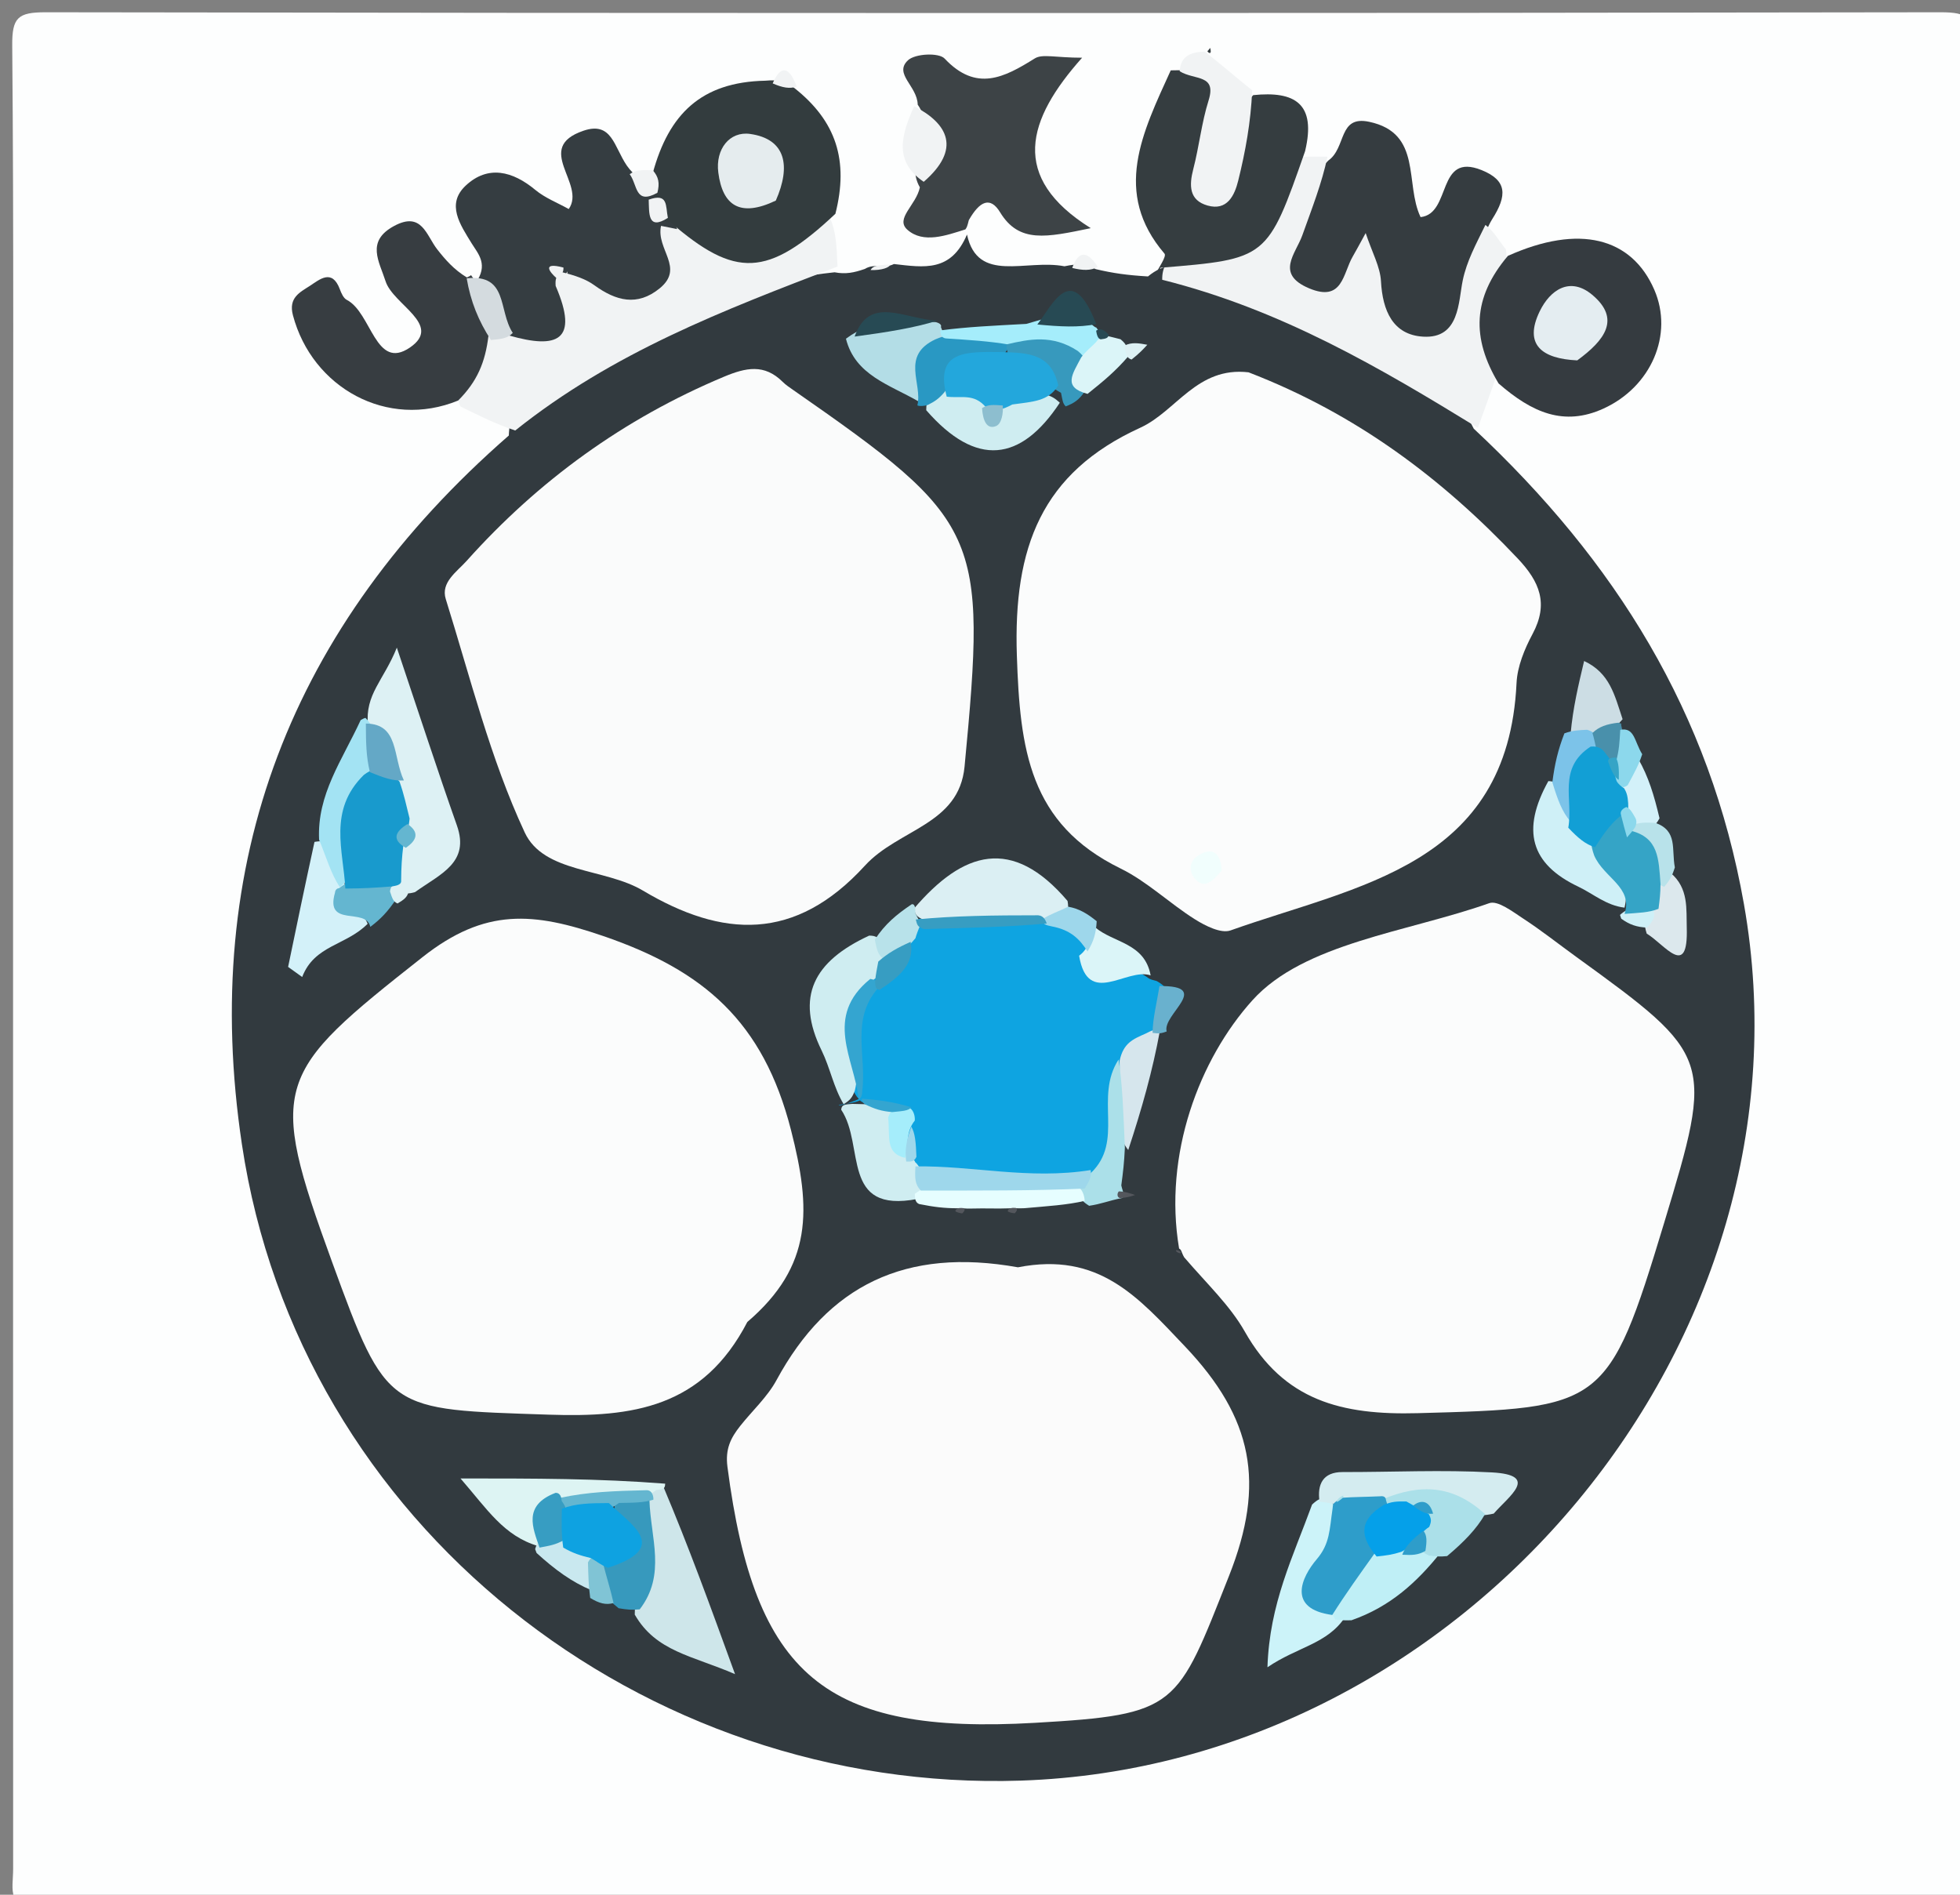 <svg version="1.1" id="Layer_1" xmlns="http://www.w3.org/2000/svg" xmlns:xlink="http://www.w3.org/1999/xlink" x="0px" y="0px"
	 width="100%" viewBox="0 0 150 145" enable-background="new 0 0 150 145" xml:space="preserve">
<rect x="0" y="0" width="150" height="145" fill="#808080" stroke="none"/>
<path fill="#FDFEFE" opacity="1" stroke="none" 
	d="
M1,47 
	C1,32.167 1.059,17.833 0.936,3.501 
	C0.917,1.351 1.354,0.936 3.5,0.939 
	C51.833,1.018 100.167,1.018 148.5,0.939 
	C150.646,0.936 151.065,1.354 151.061,3.5 
	C150.981,50.167 150.981,96.833 151.061,143.5 
	C151.065,145.646 150.646,146.064 148.5,146.061 
	C100.167,145.982 51.833,145.95 3.5,146.116 
	C0.384,146.127 1.007,144.654 1.006,143 
	C0.998,111.167 1,79.333 1,47 
z"/>
<path fill="#323A3F" opacity="1" stroke="none" 
	d="
M112.786,32.804 
	C123.643,42.944 130.877,54.561 133.463,69.18 
	C139.375,102.609 112.132,135.145 78.12,136.266 
	C49.279,137.216 22.889,116.772 18.512,87.565 
	C15.287,66.046 22.213,47.921 38.94,33.329 
	C38.99,31.95 39.402,31.003 40.287,30.489 
	C47.663,26.209 54.972,21.749 63.873,20.838 
	C64.719,20.999 65.353,20.87 66.191,20.579 
	C66.936,20.121 67.594,20.609 68.414,20.206 
	C70.721,20.466 72.776,20.84 74.004,17.949 
	C74.831,21.734 78.5,19.806 81.466,20.378 
	C82.474,20.168 83.05,20.161 83.859,20.596 
	C85.177,20.908 86.247,21.06 87.856,21.155 
	C89.063,20.161 90.003,20.241 91.307,20.534 
	C97.361,23.27 103.426,25.172 108.587,28.921 
	C110.045,29.98 111.798,30.711 112.786,32.804 
z"/>
<path fill="#353D41" opacity="1" stroke="none" 
	d="
M36.359,21.711 
	C37.434,20.261 36.584,19.419 36.095,18.622 
	C35.224,17.201 34.121,15.625 35.643,14.202 
	C37.346,12.61 39.234,13.09 40.974,14.537 
	C41.716,15.153 42.668,15.517 43.527,15.997 
	C44.879,14.061 40.794,11.322 44.649,10.006 
	C46.825,9.263 46.986,11.224 47.968,12.667 
	C48.534,13.483 49.09,13.708 49.849,14.179 
	C50.233,14.52 50.371,14.677 50.681,15.101 
	C51.064,15.747 51.26,16.135 51.579,16.844 
	C51.782,17.382 51.85,17.605 51.981,18.179 
	C51.239,24.236 49.549,25.088 44.068,22.173 
	C43.529,21.596 43.371,21.223 43.429,20.769 
	C43.126,21.171 43.224,21.518 43.729,22.143 
	C44.27,25.079 43.559,26.875 40.166,26.855 
	C37.766,26.012 37.772,23.767 36.359,21.711 
z"/>
<path fill="#353C40" opacity="1" stroke="none" 
	d="
M101.659,12.285 
	C103.054,11.295 102.399,8.813 104.785,9.321 
	C108.874,10.19 107.489,14.045 108.718,16.615 
	C111.112,16.356 109.914,11.618 113.39,13.018 
	C115.349,13.808 115.359,14.957 114.189,16.789 
	C112.917,18.874 113.717,21.012 112.904,22.87 
	C112.097,24.711 111.589,26.848 108.989,26.698 
	C106.734,26.567 105.435,25.143 104.744,23.05 
	C104.435,22.111 104.542,21.073 104.007,20.201 
	C104.278,19.596 102.978,19.91 103.644,19.943 
	C103.929,19.956 103.857,20.099 103.813,20.422 
	C103.504,22.686 101.931,23.018 100.161,22.645 
	C98.359,22.265 97.913,20.743 98.116,19.146 
	C98.44,16.606 99.538,14.389 101.659,12.285 
z"/>
<path fill="#F1F3F4" opacity="1" stroke="none" 
	d="
M101.592,11.993 
	C101.174,13.997 100.388,15.991 99.667,18.008 
	C99.161,19.424 97.569,20.966 100.191,22.066 
	C102.769,23.148 102.771,20.921 103.526,19.63 
	C103.773,19.208 104,18.774 104.516,17.836 
	C105.009,19.322 105.626,20.409 105.687,21.526 
	C105.81,23.774 106.596,25.627 108.917,25.764 
	C111.716,25.93 111.601,23.098 111.946,21.449 
	C112.255,19.973 112.944,18.716 113.68,17.212 
	C114.336,17.709 114.637,18.317 115.25,19.087 
	C115.63,22.372 113.82,25.307 114.506,28.82 
	C114.01,30.208 113.643,31.279 113.103,32.742 
	C105.62,28.151 98.058,23.692 88.945,21.411 
	C88.926,20.454 89.34,19.829 89.977,19.681 
	C94.322,18.672 97.151,15.902 99.484,12.005 
	C100.342,11.978 100.796,11.985 101.592,11.993 
z"/>
<path fill="#F1F3F4" opacity="1" stroke="none" 
	d="
M42.979,20.822 
	C44.022,21.083 44.831,21.354 45.49,21.832 
	C47.133,23.021 48.765,23.47 50.485,22.067 
	C52.421,20.487 50.198,19.1 50.589,17.285 
	C55.054,18.144 59.178,19.564 63.546,16.726 
	C63.962,17.738 64.033,18.704 64.095,20.399 
	C55.353,23.748 46.911,26.97 39.431,32.946 
	C37.919,32.437 36.728,31.837 35.231,31.105 
	C34.458,29.012 35.651,27.598 36.827,25.838 
	C37.615,25.406 38.114,25.377 38.967,25.676 
	C42.642,26.732 44.341,26.086 42.524,21.88 
	C42.48,21.302 42.579,21.114 42.979,20.822 
z"/>
<path fill="#3D4346" opacity="1" stroke="none" 
	d="
M74.144,16.848 
	C74.029,17.33 73.979,17.425 73.881,17.556 
	C72.419,18.016 70.667,18.664 69.445,17.584 
	C68.478,16.73 70.115,15.703 70.398,14.338 
	C69.127,12.149 71.769,10.177 70.233,8.009 
	C70.201,6.574 68.376,5.654 69.488,4.612 
	C70.034,4.101 71.85,4.012 72.293,4.483 
	C74.716,7.055 76.847,5.937 79.193,4.471 
	C79.775,4.108 80.777,4.417 82.815,4.417 
	C78.581,9.168 77.241,13.56 83.477,17.46 
	C80.079,18.167 77.992,18.637 76.535,16.242 
	C75.788,15.014 74.977,15.382 74.144,16.848 
z"/>
<path fill="#353B40" opacity="1" stroke="none" 
	d="
M114.688,29.345 
	C112.6,25.87 112.692,22.778 115.399,19.582 
	C120.871,17.125 124.87,18.183 126.603,22.171 
	C128.095,25.605 126.363,29.606 122.713,31.269 
	C119.689,32.648 117.248,31.577 114.688,29.345 
z"/>
<path fill="#333C3E" opacity="1" stroke="none" 
	d="
M63.933,16.361 
	C58.739,21.244 56.278,21.299 51.302,17.006 
	C50.935,16.967 50.981,17.02 51.015,17.028 
	C50.607,16.592 50.53,15.992 50.18,15.197 
	C49.999,14.963 49.988,14.999 50.007,15.001 
	C49.637,14.56 49.494,14.049 49.954,13.257 
	C51.182,8.738 53.656,6.277 58.572,6.176 
	C59.537,6.09 60.084,6.193 60.789,6.733 
	C64,9.271 64.967,12.288 63.933,16.361 
z"/>
<path fill="#373D41" opacity="1" stroke="none" 
	d="
M37.385,25.68 
	C37.137,27.747 36.511,29.201 35.063,30.652 
	C29.647,32.877 23.888,29.679 22.418,24.125 
	C22.062,22.783 22.952,22.37 23.705,21.882 
	C24.454,21.397 25.411,20.532 26.011,22.142 
	C26.122,22.44 26.288,22.82 26.538,22.948 
	C28.444,23.925 28.729,28.403 31.373,26.595 
	C33.917,24.855 30.08,23.32 29.507,21.52 
	C29.027,20.014 27.984,18.471 30.153,17.297 
	C32.29,16.14 32.62,18.015 33.468,19.092 
	C34.082,19.872 34.731,20.626 35.729,21.233 
	C36.093,21.075 36.047,21.051 36.032,21.03 
	C36.94,22.3 37.774,23.623 37.385,25.68 
z"/>
<path fill="#353D40" opacity="1" stroke="none" 
	d="
M99.878,11.573 
	C96.995,19.818 96.995,19.818 88.812,20.49 
	C88.611,21.055 88.381,21.022 88.387,21.06 
	C88.655,20.521 89.296,19.617 89.121,19.412 
	C85.118,14.736 87.427,10.157 89.598,5.384 
	C96.765,5.12 91.937,10.324 93.436,12.692 
	C94.594,11.14 94.317,8.961 95.91,7.28 
	C99.095,6.953 100.755,7.919 99.878,11.573 
z"/>
<path fill="#F1F3F4" opacity="1" stroke="none" 
	d="
M95.83,6.91 
	C95.728,9.344 95.312,11.605 94.76,13.832 
	C94.478,14.971 93.909,16.151 92.418,15.73 
	C90.997,15.329 90.996,14.196 91.324,12.933 
	C91.773,11.201 91.957,9.392 92.492,7.692 
	C93.132,5.66 91.428,6.158 90.282,5.454 
	C90.358,4.281 91.118,3.984 92.204,3.953 
	C93.396,4.867 94.428,5.795 95.83,6.91 
z"/>
<path fill="#F1F3F4" opacity="1" stroke="none" 
	d="
M69.964,8.13 
	C72.57,9.47 73.576,11.416 70.692,13.914 
	C68.493,12.416 68.869,10.522 69.964,8.13 
z"/>
<path fill="#F1F3F4" opacity="1" stroke="none" 
	d="
M60.968,6.625 
	C60.444,6.816 59.883,6.711 59.134,6.383 
	C59.713,5.012 60.379,5.003 60.968,6.625 
z"/>
<path fill="#F1F3F4" opacity="1" stroke="none" 
	d="
M84.013,20.424 
	C83.481,20.729 82.854,20.701 82.058,20.506 
	C82.458,19.374 83.097,18.982 84.013,20.424 
z"/>
<path fill="#F1F3F4" opacity="1" stroke="none" 
	d="
M49.955,13.029 
	C50.406,13.532 50.5,14.019 50.31,14.754 
	C48.582,15.707 48.8,14.141 48.191,13.33 
	C48.645,12.995 49.121,13.003 49.955,13.029 
z"/>
<path fill="#353D40" opacity="1" stroke="none" 
	d="
M92.416,3.902 
	C92.364,3.939 92.578,4.125 92.638,4.028 
	C92.697,3.931 92.614,3.666 92.614,3.666 
	C92.614,3.666 92.468,3.864 92.416,3.902 
z"/>
<path fill="#F1F3F4" opacity="1" stroke="none" 
	d="
M68.132,20.236 
	C68.097,20.473 67.478,20.696 66.627,20.668 
	C66.78,20.352 67.164,20.286 68.132,20.236 
z"/>
<path fill="#FAFBFB" opacity="1" stroke="none" 
	d="
M66.194,66.245 
	C60.846,72.101 55.277,71.769 49.202,68.154 
	C46.287,66.419 41.618,66.839 40.156,63.703 
	C37.516,58.039 35.992,51.849 34.114,45.843 
	C33.715,44.566 34.967,43.755 35.714,42.921 
	C41.221,36.767 47.745,32.043 55.389,28.837 
	C57.092,28.122 58.497,27.83 59.902,29.225 
	C60.136,29.457 60.417,29.645 60.689,29.834 
	C75.104,39.867 75.527,40.798 73.818,58.666 
	C73.391,63.133 68.779,63.424 66.194,66.245 
z"/>
<path fill="#FBFCFC" opacity="1" stroke="none" 
	d="
M95.551,28.492 
	C103.807,31.675 110.372,36.62 116.155,42.743 
	C117.839,44.525 118.526,46.199 117.291,48.51 
	C116.675,49.662 116.123,50.996 116.062,52.273 
	C115.399,66.276 103.895,67.743 94.173,71.203 
	C93.449,71.461 92.25,70.856 91.457,70.358 
	C89.505,69.133 87.796,67.462 85.75,66.46 
	C78.755,63.035 78.059,57.326 77.821,50.17 
	C77.547,41.879 79.703,36.186 87.268,32.731 
	C90.031,31.469 91.598,28.039 95.551,28.492 
z"/>
<path fill="#FBFCFC" opacity="1" stroke="none" 
	d="
M90.237,95.548 
	C89.021,88.347 91.794,81.047 95.85,76.547 
	C99.799,72.165 107.729,71.331 113.975,69.117 
	C114.626,68.886 115.765,69.77 116.573,70.297 
	C117.964,71.204 119.27,72.241 120.617,73.216 
	C131.11,80.814 131.169,80.99 127.358,93.584 
	C123.073,107.743 122.688,107.761 108.501,108.147 
	C102.687,108.305 98.261,107.198 95.263,101.9 
	C94.132,99.902 92.374,98.258 90.626,96.218 
	C90.396,95.818 90.441,95.653 90.237,95.548 
z"/>
<path fill="#FBFCFC" opacity="1" stroke="none" 
	d="
M57.194,101.168 
	C53.785,107.73 48.423,108.478 41.994,108.261 
	C29.658,107.843 29.631,108.144 25.411,96.567 
	C20.437,82.926 21.036,82.159 32.336,73.246 
	C37.14,69.456 40.837,69.807 46.159,71.63 
	C53.833,74.26 58.405,78.152 60.537,86.485 
	C62.082,92.524 62.223,96.864 57.194,101.168 
z"/>
<path fill="#FBFBFB" opacity="1" stroke="none" 
	d="
M77.904,96.984 
	C84.098,95.777 87.069,99.231 90.68,103.031 
	C95.887,108.512 96.87,113.5 94.061,120.59 
	C90.058,130.69 90.176,131.213 79.208,131.844 
	C63.129,132.77 57.754,128.251 55.672,112.256 
	C55.493,110.883 55.925,110.041 56.645,109.129 
	C57.572,107.957 58.725,106.912 59.425,105.62 
	C63.36,98.358 69.309,95.443 77.904,96.984 
z"/>
<path fill="#0EA4E1" opacity="1" stroke="none" 
	d="
M87.782,74.774 
	C88.026,74.995 88.363,75.015 88.52,75.076 
	C90.402,76.118 88.853,77.196 88.602,78.548 
	C87.955,79.687 87.426,80.479 86.854,81.663 
	C85.949,84.367 86.264,86.997 84.671,89.484 
	C80.365,91.865 76.225,90.424 71.759,90.135 
	C71.151,89.994 70.917,89.918 70.366,89.661 
	C69.52,88.993 69.249,88.365 69.007,87.379 
	C68.891,86.88 68.845,86.685 68.7,86.216 
	C68.066,84.978 66.976,84.944 65.883,84.276 
	C65.506,83.879 65.389,83.684 65.175,83.154 
	C64.688,80.622 64.483,78.435 65.65,76.005 
	C67.033,74.465 68.471,73.447 69.252,71.406 
	C69.638,70.893 69.822,70.707 70.355,70.336 
	C73.323,69.361 76.009,69.739 79.064,69.712 
	C80.756,69.905 81.954,70.298 83.094,71.574 
	C83.985,73.908 86.13,73.654 87.782,74.774 
z"/>
<path fill="#CEE6EA" opacity="1" stroke="none" 
	d="
M50.761,113.757 
	C52.706,118.362 54.313,122.783 56.253,128.118 
	C52.943,126.689 50.206,126.388 48.578,123.562 
	C48.628,120.825 48.756,118.405 48.944,115.613 
	C49.1,115.004 49.19,114.767 49.505,114.219 
	C49.961,113.797 50.192,113.685 50.761,113.757 
z"/>
<path fill="#DDF1F4" opacity="1" stroke="none" 
	d="
M28.161,55.501 
	C27.922,53.123 29.36,52.088 30.37,49.562 
	C32.114,54.744 33.485,58.971 34.964,63.16 
	C35.974,66.023 33.728,66.86 31.76,68.273 
	C31.216,68.424 30.998,68.411 30.592,68.131 
	C30.175,67.252 30.123,66.62 30.211,65.673 
	C30.422,64.609 30.551,63.844 30.264,62.782 
	C30.043,61.913 29.962,61.319 29.827,60.424 
	C29.618,58.673 29.063,57.356 28.161,55.501 
z"/>
<path fill="#DBEFF3" opacity="1" stroke="none" 
	d="
M69.942,69.539 
	C73.71,65.122 77.468,63.976 81.7,68.947 
	C81.939,70.264 81.225,70.479 79.928,70.482 
	C76.785,70.481 74.05,70.494 70.905,70.446 
	C70.271,70.254 70.047,70.094 69.942,69.539 
z"/>
<path fill="#CCF3F9" opacity="1" stroke="none" 
	d="
M102.952,123.737 
	C101.583,125.818 99.321,126.013 96.999,127.592 
	C97.155,122.713 98.96,119.137 100.414,115.14 
	C100.845,114.747 101.047,114.632 101.575,114.645 
	C104.635,117.324 100.734,119.908 102.168,122.7 
	C102.536,123.103 102.677,123.27 102.952,123.737 
z"/>
<path fill="#DDF4F3" opacity="1" stroke="none" 
	d="
M50.905,113.542 
	C50.905,113.96 50.711,113.979 50.227,114.026 
	C48.536,115.356 46.773,115.26 44.711,115.339 
	C43.194,115.325 42.353,115.773 41.928,117.283 
	C41.694,117.764 41.58,117.947 41.208,118.323 
	C38.557,117.552 37.297,115.504 35.242,113.143 
	C40.95,113.143 45.831,113.143 50.905,113.542 
z"/>
<path fill="#CFEDF1" opacity="1" stroke="none" 
	d="
M64.564,84.5 
	C63.79,83.212 63.528,81.717 62.886,80.408 
	C60.858,76.279 62.259,73.57 66.518,71.601 
	C67.053,71.597 67.252,71.76 67.609,72.276 
	C67.873,73.131 67.875,73.633 67.604,74.467 
	C63.602,76.817 66.199,80.36 65.418,83.471 
	C65.212,84.011 65.058,84.195 64.564,84.5 
z"/>
<path fill="#CFEDF1" opacity="1" stroke="none" 
	d="
M70.223,91.751 
	C64.3,92.9 66.22,87.665 64.378,84.925 
	C64.408,84.538 64.643,84.518 65.229,84.479 
	C66.043,84.492 66.506,84.512 67.31,84.545 
	C68.935,85.099 68.877,86.295 69.138,87.687 
	C69.351,88.172 69.473,88.348 69.856,88.709 
	C70.117,88.895 70.001,89 70.057,88.945 
	C70.388,89.271 70.589,89.688 70.719,90.488 
	C70.627,91.055 70.541,91.272 70.223,91.751 
z"/>
<path fill="#D4ECF0" opacity="1" stroke="none" 
	d="
M102.495,115.162 
	C101.784,115.027 101.555,114.996 100.985,114.914 
	C100.793,113.601 101.235,112.65 102.748,112.653 
	C106.558,112.661 110.378,112.469 114.176,112.679 
	C117.835,112.882 115.52,114.458 114.316,115.832 
	C111.593,116.483 109.413,114.561 106.695,115.558 
	C105.785,115.78 105.173,115.852 104.263,115.805 
	C103.616,115.651 103.281,115.489 102.495,115.162 
z"/>
<path fill="#D3F1F9" opacity="1" stroke="none" 
	d="
M28.137,70.694 
	C26.484,72.369 24.068,72.314 23.126,74.769 
	C22.767,74.511 22.408,74.253 22.049,73.995 
	C22.683,70.934 23.317,67.873 24.068,64.429 
	C26.176,64.068 25.838,65.807 26.378,67.254 
	C26.229,69.016 27.638,69.449 28.137,70.694 
z"/>
<path fill="#CFF0F7" opacity="1" stroke="none" 
	d="
M124.326,69.461 
	C122.916,69.291 121.933,68.398 120.784,67.852 
	C117.13,66.117 116.412,63.529 118.497,59.774 
	C119.705,59.831 119.952,60.748 120.538,61.815 
	C121.161,62.853 121.663,63.573 122.45,64.498 
	C123.548,66.031 124.871,67.094 124.326,69.461 
z"/>
<path fill="#CFEDF1" opacity="1" stroke="none" 
	d="
M81.108,30.821 
	C78.128,35.335 74.717,35.79 70.885,31.392 
	C70.882,30.606 71.113,30.195 71.753,29.656 
	C72.946,29.119 73.826,29.177 74.95,29.741 
	C75.649,30.249 76.062,30.656 76.974,30.434 
	C78.048,30.082 78.863,30.012 80.012,30.177 
	C80.523,30.355 80.716,30.458 81.108,30.821 
z"/>
<path fill="#B3DDE6" opacity="1" stroke="none" 
	d="
M70.254,30.698 
	C68.079,29.439 65.442,28.716 64.741,25.921 
	C66.893,24.316 69.074,24.454 71.639,24.657 
	C72.031,24.762 72.055,24.942 72.008,25.019 
	C72.092,25.276 72.224,25.456 72.292,25.961 
	C71.338,27.548 71.264,29.154 70.254,30.698 
z"/>
<path fill="#BFEFF6" opacity="1" stroke="none" 
	d="
M103.432,123.994 
	C102.886,124.015 102.685,123.994 102.183,123.941 
	C100.807,121.397 103.123,120.471 104.498,118.736 
	C105.259,118.273 105.738,118.102 106.622,117.938 
	C107.524,117.852 108.04,117.879 108.931,118.062 
	C109.536,118.288 109.764,118.414 110.226,118.851 
	C108.448,121.059 106.429,122.947 103.432,123.994 
z"/>
<path fill="#ABE0E9" opacity="1" stroke="none" 
	d="
M110.749,119.084 
	C110.215,119.139 109.969,119.114 109.355,119.042 
	C108.703,118.725 108.472,118.416 108.251,117.769 
	C108.204,117.295 108.211,117.112 108.274,116.684 
	C108.331,116.439 108.503,116.037 108.503,116.037 
	C108.503,116.037 108.177,115.744 107.933,115.78 
	C107.332,115.819 106.982,115.769 106.375,115.552 
	C105.988,115.274 105.863,115.124 105.871,114.712 
	C108.673,113.561 111.182,113.604 113.652,115.874 
	C112.989,117.031 112.013,118.018 110.749,119.084 
z"/>
<path fill="#A3E3F3" opacity="1" stroke="none" 
	d="
M26.001,67.886 
	C25.323,66.843 24.989,65.653 24.42,64.255 
	C24.256,60.784 26.187,58.18 27.602,55.107 
	C27.909,54.931 27.964,54.934 27.984,54.953 
	C28.771,55.774 28.97,56.774 29.001,58.213 
	C28.217,61.168 27.079,63.651 26.873,66.759 
	C26.619,67.322 26.481,67.53 26.001,67.886 
z"/>
<path fill="#D6E6ED" opacity="1" stroke="none" 
	d="
M85.685,81.179 
	C85.974,79.815 86.704,79.527 87.674,79.098 
	C88.136,78.867 88.331,78.749 88.771,78.87 
	C88.201,81.977 87.386,84.845 86.345,88.008 
	C84.906,86.171 85.767,83.864 85.685,81.179 
z"/>
<path fill="#3799BD" opacity="1" stroke="none" 
	d="
M49.701,114.791 
	C49.791,117.699 51.004,120.504 48.957,123.161 
	C48.303,123.218 48.027,123.187 47.343,123.074 
	C46.337,122.263 45.694,121.558 45.729,120.204 
	C47.55,118.563 46.998,116.793 47.034,114.846 
	C47.991,114.497 48.701,114.512 49.701,114.791 
z"/>
<path fill="#DBF5F8" opacity="1" stroke="none" 
	d="
M88.058,74.644 
	C86.225,74.016 83.251,77.13 82.585,73.139 
	C83.476,72.476 83.276,71.736 83.806,70.959 
	C85.194,72.16 87.603,72.133 88.058,74.644 
z"/>
<path fill="#ABE0E9" opacity="1" stroke="none" 
	d="
M85.605,81.083 
	C85.897,82.927 85.976,85.144 86.087,87.831 
	C86.034,88.993 85.951,89.683 85.813,90.717 
	C85.944,91.284 86.128,91.506 85.883,91.677 
	C84.858,91.885 84.263,92.145 83.353,92.276 
	C82.884,91.98 82.731,91.813 82.519,91.31 
	C82.554,90.519 82.77,90.134 83.463,89.789 
	C86.076,87.318 83.72,84 85.605,81.083 
z"/>
<path fill="#CCDDE4" opacity="1" stroke="none" 
	d="
M120.2,56.149 
	C120.382,54.156 120.798,52.412 121.234,50.585 
	C123.204,51.509 123.561,53.181 124.179,55.04 
	C123.581,55.725 123.056,56.162 122.099,56.513 
	C121.309,56.635 120.865,56.566 120.2,56.149 
z"/>
<path fill="#2998C3" opacity="1" stroke="none" 
	d="
M70.206,31.024 
	C70.625,29.363 68.894,27.217 71.604,25.961 
	C73.246,25.262 74.595,25.607 76.294,25.562 
	C76.867,25.77 77.054,25.942 77.25,26.489 
	C76.124,28.611 73.571,27.944 72.282,30.011 
	C71.836,30.525 71.544,30.72 70.997,30.994 
	C70.743,31.072 70.372,31.107 70.206,31.024 
z"/>
<path fill="#A5EDFB" opacity="1" stroke="none" 
	d="
M77.322,26.385 
	C75.618,26.097 74.217,26.022 72.396,25.9 
	C71.976,25.853 71.971,25.475 71.966,25.286 
	C74.011,25.011 76.061,24.924 78.548,24.787 
	C80.387,24.274 81.78,23.629 83.57,24.845 
	C83.897,25.146 83.954,25.052 83.903,25.073 
	C84.035,25.267 84.219,25.441 84.408,25.993 
	C84.234,26.868 83.907,27.232 83.065,27.55 
	C80.965,27.5 79.226,27.386 77.322,26.385 
z"/>
<path fill="#E6FEFF" opacity="1" stroke="none" 
	d="
M82.558,90.857 
	C82.934,91.159 82.991,91.652 83.015,91.899 
	C81.63,92.221 80.221,92.296 78.398,92.461 
	C77.823,92.492 77.662,92.433 77.262,92.469 
	C76.258,92.51 75.493,92.455 74.352,92.487 
	C73.817,92.506 73.659,92.44 73.26,92.465 
	C72.253,92.463 71.487,92.37 70.355,92.145 
	C69.991,92.013 70.017,91.574 70.013,91.354 
	C73.953,88.578 78.144,91.177 82.558,90.857 
z"/>
<path fill="#3799BD" opacity="1" stroke="none" 
	d="
M77.024,26.358 
	C78.771,25.947 80.538,25.58 82.49,26.863 
	C83.687,27.845 83.127,28.758 82.993,29.987 
	C82.587,30.595 82.198,30.856 81.558,31.1 
	C81.314,30.849 81.32,30.617 81.2,30.06 
	C79.684,29.228 78.583,28.257 77.214,27.182 
	C77.047,26.916 77.029,26.544 77.024,26.358 
z"/>
<path fill="#DCE8ED" opacity="1" stroke="none" 
	d="
M127.852,66.8 
	C129.248,67.982 129.045,69.563 129.089,71.006 
	C129.207,74.96 127.412,72.283 126.024,71.447 
	C125.807,70.744 125.83,70.354 125.925,69.672 
	C126.076,68.989 126.2,68.607 126.494,67.962 
	C126.894,67.364 127.201,67.093 127.852,66.8 
z"/>
<path fill="#274A54" opacity="1" stroke="none" 
	d="
M83.898,24.808 
	C82.528,25.073 81.158,25.001 79.387,24.832 
	C80.552,23.336 82.009,19.898 83.898,24.808 
z"/>
<path fill="#64B6D0" opacity="1" stroke="none" 
	d="
M28.339,70.931 
	C28.013,69.399 24.858,71.028 25.634,68.326 
	C25.658,68.034 25.855,67.98 25.957,67.964 
	C26.999,67.158 28.064,66.953 29.619,67.475 
	C30.145,67.919 30.293,68.163 30.314,68.816 
	C29.666,69.776 29.144,70.326 28.339,70.931 
z"/>
<path fill="#7CC3E9" opacity="1" stroke="none" 
	d="
M119.724,56.123 
	C120.365,55.892 120.765,55.882 121.464,55.848 
	C121.943,55.994 122.122,56.166 122.339,56.709 
	C121.604,58.879 121.415,60.88 120.178,62.848 
	C119.548,62.135 119.206,61.192 118.802,59.869 
	C118.987,58.44 119.234,57.392 119.724,56.123 
z"/>
<path fill="#274A54" opacity="1" stroke="none" 
	d="
M71.73,24.542 
	C69.951,25.095 67.871,25.427 65.404,25.757 
	C66.546,22.556 69.205,24.415 71.73,24.542 
z"/>
<path fill="#C9E8EF" opacity="1" stroke="none" 
	d="
M41.066,118.847 
	C40.95,118.517 40.948,118.561 40.956,118.542 
	C41.106,117.976 41.45,117.624 42.385,117.444 
	C43.578,117.561 44.27,117.922 45.135,118.74 
	C45.565,119.819 45.535,120.6 45.271,121.699 
	C43.759,121.07 42.471,120.124 41.066,118.847 
z"/>
<path fill="#DBF5F8" opacity="1" stroke="none" 
	d="
M83.23,30.144 
	C81.309,29.633 82.067,28.646 82.743,27.356 
	C83.131,26.837 83.437,26.64 83.867,26.195 
	C84.144,25.838 84.298,25.729 84.72,25.704 
	C85.161,25.818 85.333,25.847 85.753,25.961 
	C86.157,26.296 86.314,26.546 86.382,27.23 
	C85.357,28.427 84.42,29.191 83.23,30.144 
z"/>
<path fill="#9ED7EB" opacity="1" stroke="none" 
	d="
M83.931,70.499 
	C83.883,71.391 83.713,72.037 83.229,72.81 
	C82.616,71.844 81.92,71.163 80.495,70.895 
	C79.985,70.794 79.789,70.715 79.744,70.358 
	C80.449,69.919 81.002,69.758 81.753,69.388 
	C82.571,69.537 83.19,69.896 83.931,70.499 
z"/>
<path fill="#69B1CE" opacity="1" stroke="none" 
	d="
M89.286,78.937 
	C88.835,79.105 88.654,79.101 88.207,79.042 
	C88.225,77.918 88.51,76.852 88.736,75.461 
	C92.829,75.415 88.922,77.639 89.286,78.937 
z"/>
<path fill="#D3F1F9" opacity="1" stroke="none" 
	d="
M125.375,58.068 
	C126.161,59.445 126.586,60.848 127.005,62.623 
	C126.632,63.327 126.199,63.493 125.36,63.413 
	C124.843,63.136 124.674,62.964 124.347,62.461 
	C124.062,61.661 123.991,61.182 123.99,60.33 
	C124.136,59.231 124.416,58.577 125.375,58.068 
z"/>
<path fill="#B8E2EA" opacity="1" stroke="none" 
	d="
M125.03,63.09 
	C125.693,62.92 126.066,62.943 126.718,62.98 
	C128.406,63.608 127.912,64.973 128.177,66.381 
	C127.966,67.056 127.777,67.38 127.359,67.87 
	C125.846,67.256 125.675,65.756 124.803,64.305 
	C124.701,63.747 124.721,63.516 125.03,63.09 
z"/>
<path fill="#B8E2EA" opacity="1" stroke="none" 
	d="
M67.567,73.357 
	C67.181,73.017 67.113,72.701 66.95,71.909 
	C67.733,70.709 68.611,69.984 69.775,69.201 
	C70.06,69.144 70.063,69.629 70.047,69.871 
	C70.208,70.249 70.384,70.384 70.421,70.823 
	C70.282,71.127 70.119,71.57 70.06,71.798 
	C69.377,72.605 68.784,73.231 67.567,73.357 
z"/>
<path fill="#80C4D5" opacity="1" stroke="none" 
	d="
M45.168,122.286 
	C45.038,121.316 45.028,120.615 44.997,119.564 
	C45.385,118.884 45.771,118.925 46.151,119.637 
	C46.437,120.775 46.706,121.566 46.955,122.674 
	C46.386,122.846 45.837,122.701 45.168,122.286 
z"/>
<path fill="#4990AB" opacity="1" stroke="none" 
	d="
M122.164,57.297 
	C122.036,56.753 122.009,56.56 121.872,56.095 
	C122.358,55.616 122.953,55.409 123.862,55.305 
	C124.176,55.408 124.098,55.431 124.057,55.43 
	C124.144,55.891 124.297,56.344 124.482,57.151 
	C124.385,57.729 124.279,57.946 123.823,58.267 
	C122.978,58.286 122.58,58.038 122.164,57.297 
z"/>
<path fill="#8CD8EC" opacity="1" stroke="none" 
	d="
M123.696,58.218 
	C123.909,57.402 123.945,56.839 123.999,55.852 
	C125.1,55.636 125.077,56.748 125.68,57.718 
	C125.389,58.617 125.042,59.192 124.569,60.085 
	C124.25,60.333 124.057,60.262 123.689,59.935 
	C123.407,59.276 123.403,58.873 123.696,58.218 
z"/>
<path fill="#CFF0F7" opacity="1" stroke="none" 
	d="
M126.546,69.642 
	C126.694,70.182 126.498,70.511 126.05,70.987 
	C125.256,70.95 124.713,70.765 124.073,70.303 
	C123.976,70.026 123.985,70.01 123.977,70.019 
	C124.609,69.441 125.356,69.252 126.546,69.642 
z"/>
<path fill="#0EA4E1" opacity="1" stroke="none" 
	d="
M65.948,84.14 
	C65.612,84.328 65.325,84.377 64.606,84.492 
	C64.174,84.559 64.175,84.561 64.2,84.592 
	C64.467,84.567 64.709,84.512 65.463,84.22 
	C65.975,83.983 65.998,84.001 65.948,84.14 
z"/>
<path fill="#54575D" opacity="1" stroke="none" 
	d="
M85.715,91.689 
	C85.453,91.626 85.498,91.285 85.629,91.173 
	C86.129,91.191 86.499,91.321 86.868,91.45 
	C86.571,91.551 86.273,91.651 85.715,91.689 
z"/>
<path fill="#DDF1F4" opacity="1" stroke="none" 
	d="
M86.599,27.516 
	C86.227,27.398 86.162,27.131 86.048,26.455 
	C86.602,26.159 87.203,26.271 87.805,26.384 
	C87.505,26.712 87.205,27.04 86.599,27.516 
z"/>
<path fill="#274A54" opacity="1" stroke="none" 
	d="
M84.846,25.606 
	C84.829,25.855 84.669,25.921 84.25,25.967 
	C83.991,25.947 83.925,25.52 83.889,25.307 
	C84.178,25.094 84.461,25.204 84.846,25.606 
z"/>
<path fill="#DDF1F4" opacity="1" stroke="none" 
	d="
M30.424,69.142 
	C30.106,69.004 30.026,68.782 29.846,68.222 
	C29.902,67.795 30.058,67.708 30.473,67.683 
	C30.733,67.746 31.085,68.089 31.26,68.263 
	C31.177,68.644 30.919,68.851 30.424,69.142 
z"/>
<path fill="#54575D" opacity="1" stroke="none" 
	d="
M73.11,92.68 
	C73.18,92.484 73.341,92.411 73.739,92.456 
	C73.975,92.573 73.64,92.858 73.64,92.858 
	C73.64,92.858 73.2,92.805 73.11,92.68 
z"/>
<path fill="#54575D" opacity="1" stroke="none" 
	d="
M89.994,95.711 
	C89.987,95.608 90.395,95.745 90.373,95.864 
	C90.351,95.983 90,95.814 89.994,95.711 
z"/>
<path fill="#54575D" opacity="1" stroke="none" 
	d="
M77.117,92.687 
	C77.182,92.487 77.341,92.409 77.742,92.441 
	C77.984,92.551 77.655,92.849 77.655,92.849 
	C77.655,92.849 77.211,92.81 77.117,92.687 
z"/>
<path fill="#D4DBDF" opacity="1" stroke="none" 
	d="
M37.57,26.02 
	C36.618,24.555 36.016,23.071 35.715,21.298 
	C38.915,20.954 38.112,23.749 39.242,25.476 
	C38.847,25.896 38.383,25.949 37.57,26.02 
z"/>
<path fill="#F1F3F4" opacity="1" stroke="none" 
	d="
M49.645,15.279 
	C51.156,14.747 50.925,15.742 51.113,16.675 
	C49.555,17.664 49.686,16.309 49.645,15.279 
z"/>
<path fill="#F1F3F4" opacity="1" stroke="none" 
	d="
M42.614,21.306 
	C42.076,20.84 41.412,20.023 43.122,20.475 
	C43.136,20.853 42.992,20.988 42.614,21.306 
z"/>
<path fill="#E4EDF1" opacity="1" stroke="none" 
	d="
M120.708,27.579 
	C117.993,27.453 116.606,26.375 117.829,23.836 
	C118.643,22.149 120.174,21.155 121.853,22.561 
	C124.063,24.413 122.813,26.038 120.708,27.579 
z"/>
<path fill="#E5ECEE" opacity="1" stroke="none" 
	d="
M59.373,15.351 
	C56.622,16.664 55.299,15.719 54.973,13.21 
	C54.738,11.404 55.848,10.031 57.401,10.249 
	C60.137,10.633 60.547,12.691 59.373,15.351 
z"/>
<path fill="#F1FEFD" opacity="1" stroke="none" 
	d="
M93.507,66.621 
	C92.78,67.454 92.143,68.103 91.413,67.204 
	C90.987,66.679 91.01,65.937 91.613,65.53 
	C92.585,64.873 93.384,64.995 93.507,66.621 
z"/>
<path fill="#9ED7EB" opacity="1" stroke="none" 
	d="
M83.014,90.959 
	C78.933,91.135 74.932,91.11 70.469,91.11 
	C70.008,90.634 70.008,90.134 70.061,89.262 
	C74.45,89.192 78.759,90.296 83.47,89.542 
	C83.565,90.084 83.33,90.421 83.014,90.959 
z"/>
<path fill="#34A5D0" opacity="1" stroke="none" 
	d="
M65.987,83.551 
	C65.975,83.983 65.803,84.075 65.715,84.111 
	C65.397,81.059 63.007,77.823 66.605,74.913 
	C67.105,75.012 67.256,75.174 67.209,75.602 
	C65.074,78.062 66.337,80.703 65.987,83.551 
z"/>
<path fill="#379DC2" opacity="1" stroke="none" 
	d="
M70.719,71.101 
	C70.235,70.959 70.188,70.791 70.086,70.368 
	C73.023,70.079 76.015,70.045 79.452,70.045 
	C79.896,70.079 80.037,70.477 80.109,70.675 
	C77.173,70.94 74.164,71.008 70.719,71.101 
z"/>
<path fill="#379DC2" opacity="1" stroke="none" 
	d="
M67.31,75.754 
	C67.003,75.699 66.995,75.529 66.97,75.105 
	C67.03,74.515 67.107,74.179 67.216,73.588 
	C67.96,72.932 68.672,72.531 69.692,72.078 
	C70.005,73.762 68.858,74.734 67.31,75.754 
z"/>
<path fill="#A5EDFB" opacity="1" stroke="none" 
	d="
M69.268,88.609 
	C67.714,88.253 68.132,86.963 67.97,85.532 
	C68.271,84.69 68.721,84.486 69.634,84.793 
	C69.965,85.017 70.035,85.508 70.008,85.755 
	C69.287,86.664 69.561,87.551 69.268,88.609 
z"/>
<path fill="#34A5D0" opacity="1" stroke="none" 
	d="
M69.749,84.736 
	C69.515,85.02 69.064,85.024 68.282,85.105 
	C67.469,85.036 66.986,84.889 66.202,84.511 
	C65.899,84.278 65.938,84.142 65.977,84.083 
	C67.188,84.167 68.36,84.311 69.749,84.736 
z"/>
<path fill="#9ED7EB" opacity="1" stroke="none" 
	d="
M69.353,88.89 
	C69.233,88.055 69.367,87.238 69.742,86.212 
	C70.039,86.725 70.096,87.448 70.135,88.533 
	C69.947,88.899 69.778,88.904 69.353,88.89 
z"/>
<path fill="#64B6D0" opacity="1" stroke="none" 
	d="
M50.003,114.769 
	C49.242,115.004 48.493,115 47.37,115.017 
	C46.198,115.877 45.204,115.998 43.765,115.683 
	C43.211,115.366 43.022,115.19 42.877,114.627 
	C44.969,114.17 47.015,114.099 49.498,114.041 
	C49.936,114.054 50.016,114.528 50.003,114.769 
z"/>
<path fill="#189ACD" opacity="1" stroke="none" 
	d="
M30.7,67.398 
	C30.733,67.746 30.237,67.79 29.992,67.836 
	C28.763,67.938 27.78,67.992 26.427,67.998 
	C26.288,65.12 25.083,62.016 27.841,59.306 
	C28.993,58.429 29.703,58.909 30.575,59.813 
	C30.925,60.811 31.072,61.548 31.347,62.64 
	C31.276,63.411 31.107,63.839 30.878,64.613 
	C30.75,65.648 30.708,66.349 30.7,67.398 
z"/>
<path fill="#64A8C6" opacity="1" stroke="none" 
	d="
M30.909,59.725 
	C30.047,59.785 29.317,59.496 28.31,59.092 
	C28.019,57.909 28.007,56.842 27.999,55.373 
	C30.542,55.387 30.049,57.893 30.909,59.725 
z"/>
<path fill="#64B6D0" opacity="1" stroke="none" 
	d="
M31.056,64.881 
	C30.023,64.292 30.161,63.692 31.188,63.061 
	C32.061,63.656 31.977,64.26 31.056,64.881 
z"/>
<path fill="#2E9DCA" opacity="1" stroke="none" 
	d="
M105.2,118.876 
	C104.03,120.522 103.033,121.895 101.959,123.589 
	C98.486,123.123 99.584,120.716 100.778,119.316 
	C101.785,118.135 101.744,117.052 101.983,115.45 
	C102.013,115.057 102.05,115.073 102.068,115.064 
	C102.205,114.936 102.325,114.816 102.686,114.621 
	C103.698,114.553 104.468,114.559 105.621,114.508 
	C106.004,114.45 106.067,114.682 106.07,114.802 
	C106.614,116.296 105.647,117.384 105.2,118.876 
z"/>
<path fill="#379DC2" opacity="1" stroke="none" 
	d="
M42.518,114.244 
	C42.923,114.24 42.965,114.655 42.987,114.862 
	C43.626,115.788 43.763,116.6 43.212,117.834 
	C42.502,118.231 42.059,118.288 41.29,118.434 
	C40.784,116.947 39.989,115.205 42.518,114.244 
z"/>
<path fill="#ABE0E9" opacity="1" stroke="none" 
	d="
M102.786,114.459 
	C102.928,114.546 102.532,114.843 102.309,114.949 
	C102.272,114.828 102.458,114.6 102.786,114.459 
z"/>
<path fill="#35A4C6" opacity="1" stroke="none" 
	d="
M126.926,69.55 
	C126.156,69.852 125.422,69.85 124.329,69.938 
	C124.993,67.882 122.759,67.201 122.006,65.474 
	C121.407,63.818 121.935,62.833 123.212,61.866 
	C124.652,61.975 124.3,62.994 124.814,63.576 
	C126.933,64.106 126.938,65.708 127.08,67.65 
	C127.073,68.44 127.018,68.843 126.926,69.55 
z"/>
<path fill="#129FD5" opacity="1" stroke="none" 
	d="
M124.3,62.23 
	C123.393,62.857 122.796,63.703 122.068,64.838 
	C121.341,64.621 120.747,64.114 120.022,63.343 
	C120.412,61.167 119.178,58.795 121.73,57.137 
	C122.368,57.084 122.624,57.285 122.951,57.762 
	C123.522,58.398 123.457,58.993 123.718,59.77 
	C123.848,60.017 124.131,60.234 124.287,60.319 
	C124.519,60.683 124.566,60.968 124.606,61.472 
	C124.623,61.941 124.617,62.195 124.3,62.23 
z"/>
<path fill="#23A7DC" opacity="1" stroke="none" 
	d="
M76.627,26.943 
	C78.758,26.993 80.456,27.09 80.989,29.494 
	C80.231,30.731 79.04,30.731 77.473,30.955 
	C76.664,31.384 76.216,31.492 75.454,31.167 
	C74.53,30.085 73.597,30.491 72.452,30.357 
	C71.525,26.827 73.877,26.912 76.627,26.943 
z"/>
<path fill="#8DBECF" opacity="1" stroke="none" 
	d="
M75.157,31.232 
	C75.604,30.945 76.018,30.973 76.744,31.031 
	C76.794,31.596 76.657,32.424 76.242,32.6 
	C75.535,32.902 75.219,32.215 75.157,31.232 
z"/>
<path fill="#05A0E9" opacity="1" stroke="none" 
	d="
M105.355,119.116 
	C104.164,117.718 103.876,116.391 105.882,115.18 
	C106.49,114.906 106.906,114.89 107.635,114.906 
	C108.274,115.259 108.657,115.487 109.341,115.864 
	C109.569,116.268 109.545,116.445 109.379,116.849 
	C108.51,117.422 108.229,118.282 107.231,118.762 
	C106.551,118.979 106.117,119.032 105.355,119.116 
z"/>
<path fill="#2E9DCA" opacity="1" stroke="none" 
	d="
M107.316,118.98 
	C107.536,118.356 108.086,117.786 108.936,117.146 
	C109.22,117.509 109.204,117.942 109.088,118.685 
	C108.541,119.007 108.094,119.021 107.316,118.98 
z"/>
<path fill="#2E9DCA" opacity="1" stroke="none" 
	d="
M109.676,115.84 
	C109.176,115.899 108.759,115.706 108.145,115.226 
	C108.682,114.789 109.381,114.742 109.676,115.84 
z"/>
<path fill="#0EA2E1" opacity="1" stroke="none" 
	d="
M43.103,118.43 
	C42.961,117.398 42.976,116.62 43.001,115.456 
	C44.072,115.051 45.135,115.032 46.597,115.026 
	C48.34,116.717 51.33,118.434 46.524,119.98 
	C45.936,119.744 45.705,119.504 45.225,119.239 
	C44.404,119.038 43.832,118.861 43.103,118.43 
z"/>
<path fill="#8CD8EC" opacity="1" stroke="none" 
	d="
M124.037,62.289 
	C123.989,62.011 124.3,61.828 124.465,61.758 
	C124.749,61.887 124.868,62.085 125.153,62.59 
	C125.319,62.896 125.184,63.182 125.125,63.325 
	C124.883,63.673 124.699,63.877 124.515,64.082 
	C124.372,63.577 124.228,63.072 124.037,62.289 
z"/>
<path fill="#35A4C6" opacity="1" stroke="none" 
	d="
M123.887,59.677 
	C123.588,59.529 123.327,59.041 123.069,58.265 
	C123.071,57.977 123.473,57.978 123.673,57.972 
	C123.891,58.422 123.908,58.879 123.887,59.677 
z"/>
</svg>